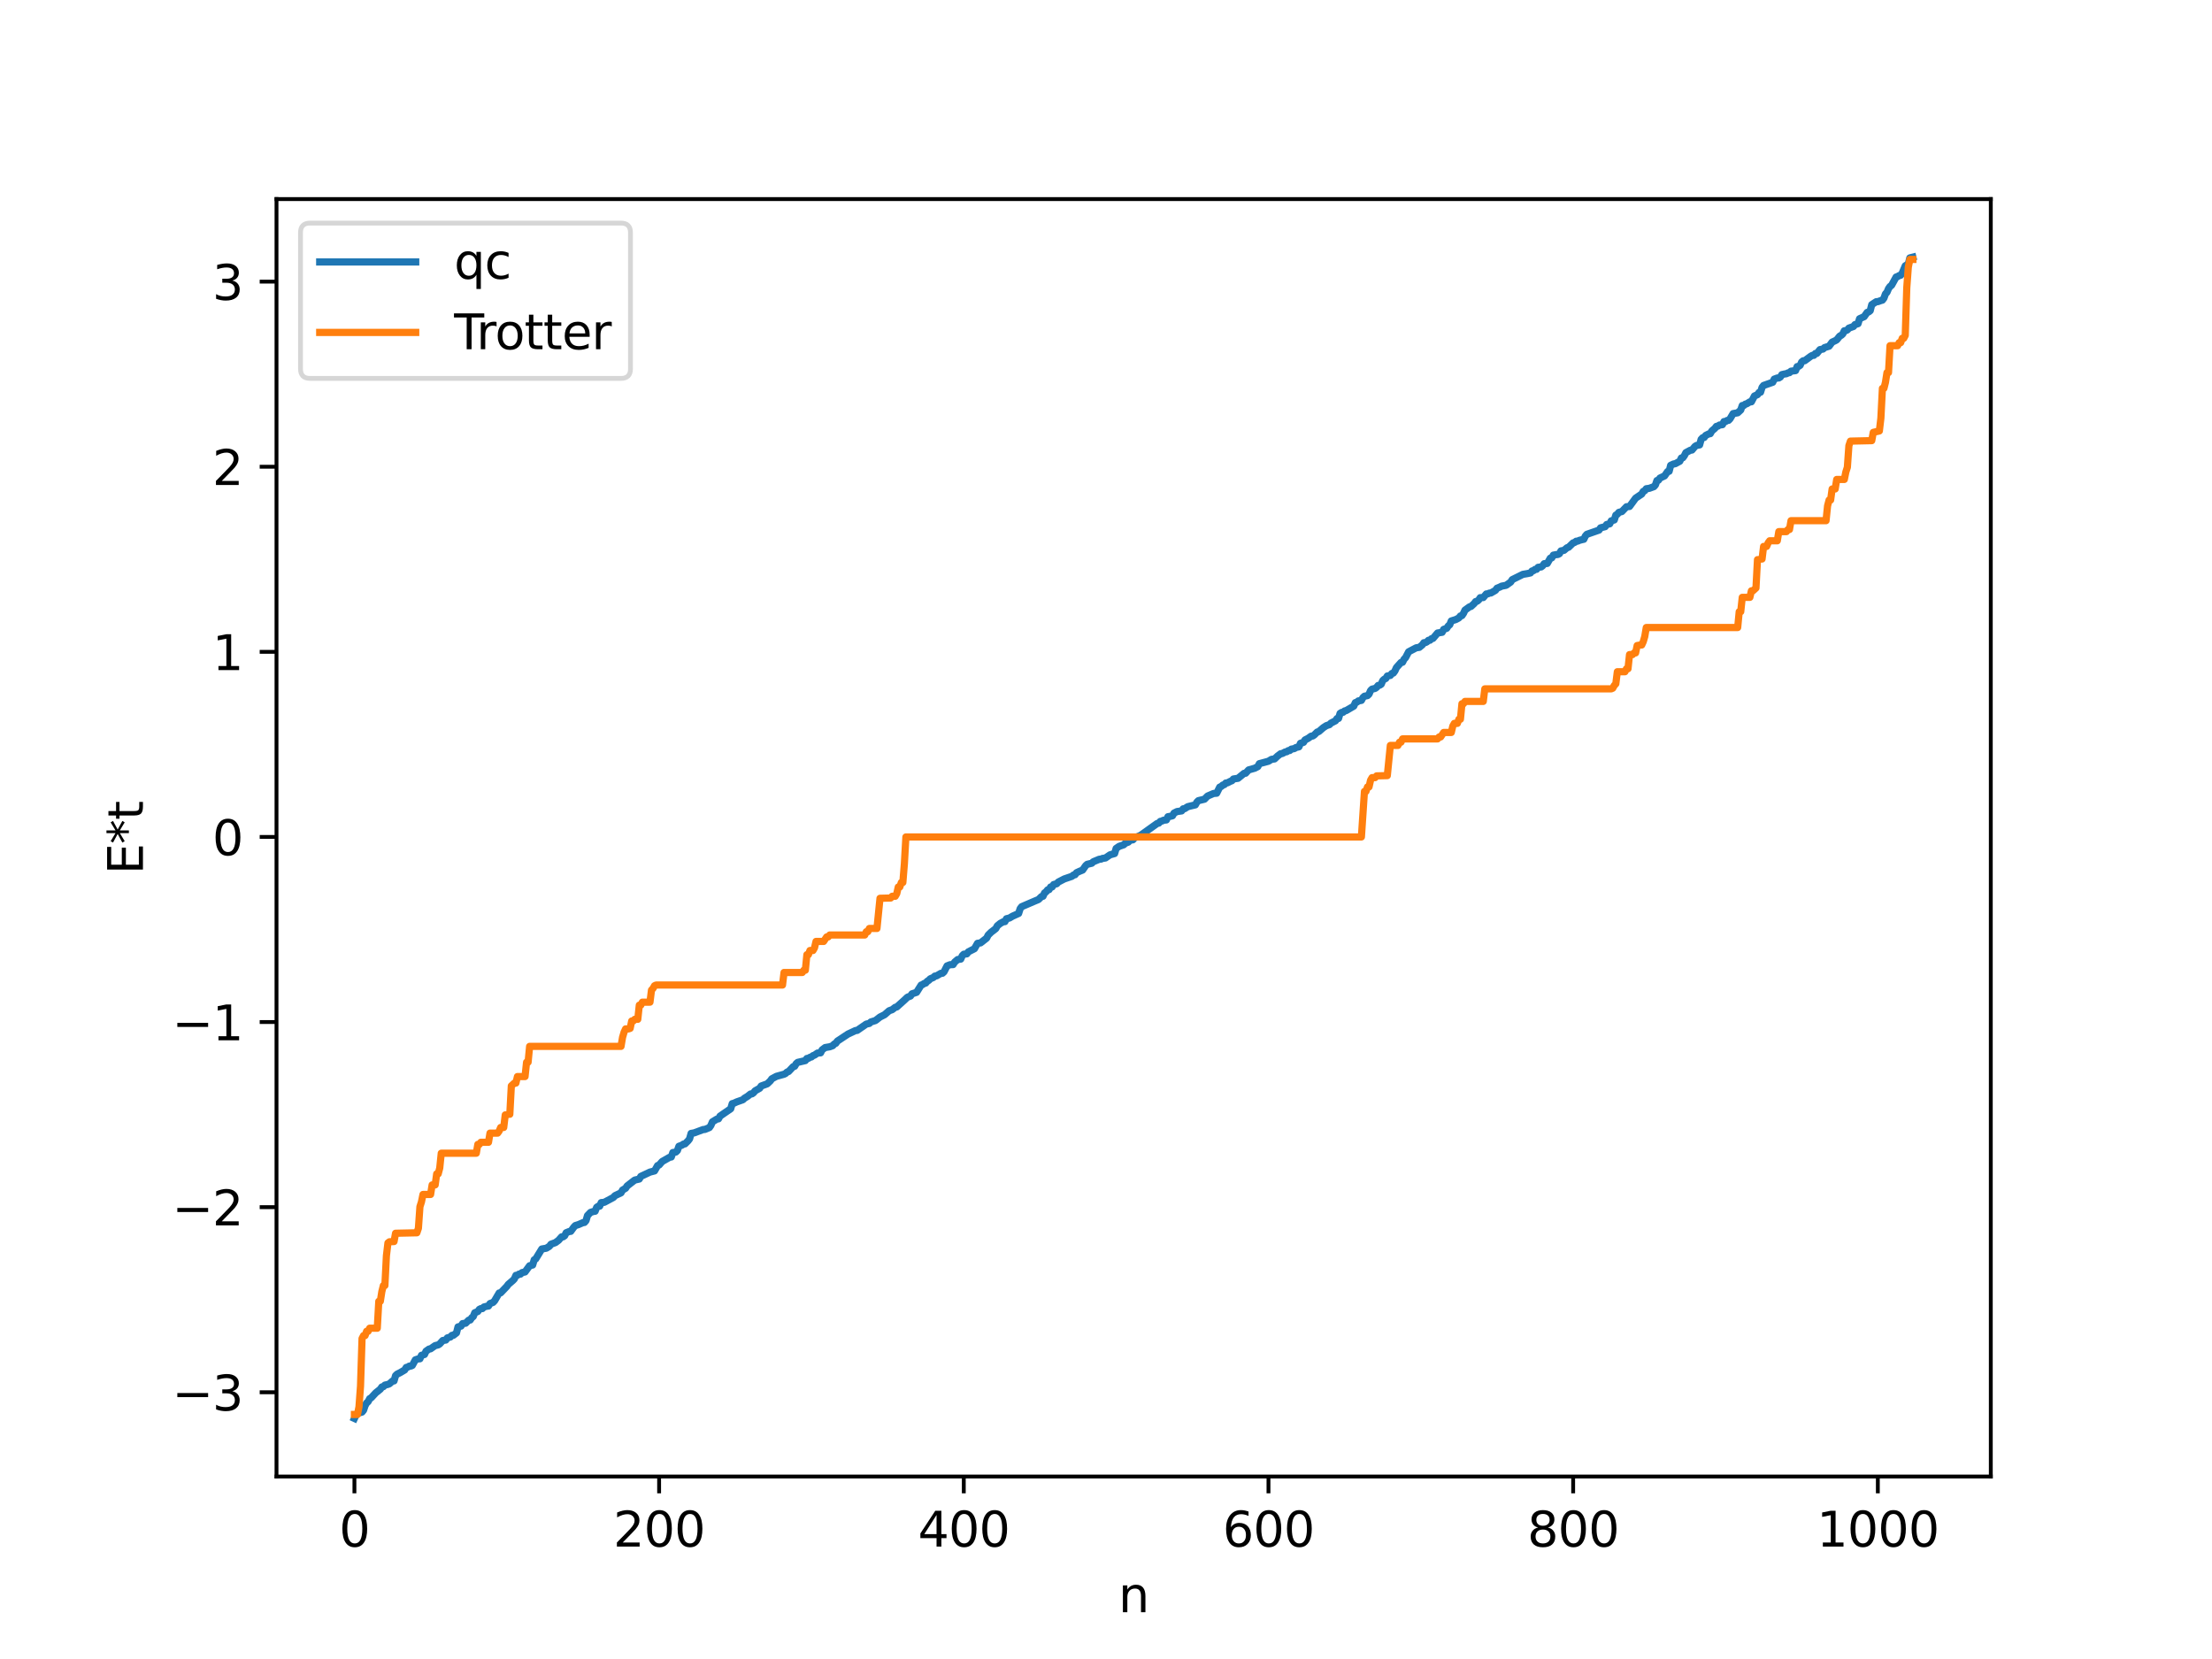 <?xml version="1.0" encoding="utf-8" standalone="no"?>
<!DOCTYPE svg PUBLIC "-//W3C//DTD SVG 1.1//EN"
  "http://www.w3.org/Graphics/SVG/1.1/DTD/svg11.dtd">
<svg xmlns:xlink="http://www.w3.org/1999/xlink" width="460.8pt" height="345.6pt" viewBox="0 0 460.8 345.6" xmlns="http://www.w3.org/2000/svg" version="1.1">
 <defs>
  <style type="text/css">*{stroke-linejoin: round; stroke-linecap: butt}</style>
 </defs>
 <g id="figure_1">
  <g id="patch_1">
   <path d="M 0 345.6 
L 460.8 345.6 
L 460.8 0 
L 0 0 
z
" style="fill: #ffffff"/>
  </g>
  <g id="axes_1">
   <g id="patch_2">
    <path d="M 57.6 307.584 
L 414.72 307.584 
L 414.72 41.472 
L 57.6 41.472 
z
" style="fill: #ffffff"/>
   </g>
   <g id="matplotlib.axis_1">
    <g id="xtick_1">
     <g id="line2d_1">
      <defs>
       <path id="m4bff111485" d="M 0 0 
L 0 3.5 
" style="stroke: #000000; stroke-width: 0.8"/>
      </defs>
      <g>
       <use xlink:href="#m4bff111485" x="73.833" y="307.584" style="stroke: #000000; stroke-width: 0.8"/>
      </g>
     </g>
     <g id="text_1">
      <!-- 0 -->
      <g transform="translate(70.651 322.182) scale(0.1 -0.1)">
       <defs>
        <path id="DejaVuSans-30" d="M 2034 4250 
Q 1547 4250 1301 3770 
Q 1056 3291 1056 2328 
Q 1056 1369 1301 889 
Q 1547 409 2034 409 
Q 2525 409 2770 889 
Q 3016 1369 3016 2328 
Q 3016 3291 2770 3770 
Q 2525 4250 2034 4250 
z
M 2034 4750 
Q 2819 4750 3233 4129 
Q 3647 3509 3647 2328 
Q 3647 1150 3233 529 
Q 2819 -91 2034 -91 
Q 1250 -91 836 529 
Q 422 1150 422 2328 
Q 422 3509 836 4129 
Q 1250 4750 2034 4750 
z
" transform="scale(0.016)"/>
       </defs>
       <use xlink:href="#DejaVuSans-30"/>
      </g>
     </g>
    </g>
    <g id="xtick_2">
     <g id="line2d_2">
      <g>
       <use xlink:href="#m4bff111485" x="137.304" y="307.584" style="stroke: #000000; stroke-width: 0.8"/>
      </g>
     </g>
     <g id="text_2">
      <!-- 200 -->
      <g transform="translate(127.76 322.182) scale(0.1 -0.1)">
       <defs>
        <path id="DejaVuSans-32" d="M 1228 531 
L 3431 531 
L 3431 0 
L 469 0 
L 469 531 
Q 828 903 1448 1529 
Q 2069 2156 2228 2338 
Q 2531 2678 2651 2914 
Q 2772 3150 2772 3378 
Q 2772 3750 2511 3984 
Q 2250 4219 1831 4219 
Q 1534 4219 1204 4116 
Q 875 4013 500 3803 
L 500 4441 
Q 881 4594 1212 4672 
Q 1544 4750 1819 4750 
Q 2544 4750 2975 4387 
Q 3406 4025 3406 3419 
Q 3406 3131 3298 2873 
Q 3191 2616 2906 2266 
Q 2828 2175 2409 1742 
Q 1991 1309 1228 531 
z
" transform="scale(0.016)"/>
       </defs>
       <use xlink:href="#DejaVuSans-32"/>
       <use xlink:href="#DejaVuSans-30" x="63.623"/>
       <use xlink:href="#DejaVuSans-30" x="127.246"/>
      </g>
     </g>
    </g>
    <g id="xtick_3">
     <g id="line2d_3">
      <g>
       <use xlink:href="#m4bff111485" x="200.775" y="307.584" style="stroke: #000000; stroke-width: 0.8"/>
      </g>
     </g>
     <g id="text_3">
      <!-- 400 -->
      <g transform="translate(191.231 322.182) scale(0.1 -0.1)">
       <defs>
        <path id="DejaVuSans-34" d="M 2419 4116 
L 825 1625 
L 2419 1625 
L 2419 4116 
z
M 2253 4666 
L 3047 4666 
L 3047 1625 
L 3713 1625 
L 3713 1100 
L 3047 1100 
L 3047 0 
L 2419 0 
L 2419 1100 
L 313 1100 
L 313 1709 
L 2253 4666 
z
" transform="scale(0.016)"/>
       </defs>
       <use xlink:href="#DejaVuSans-34"/>
       <use xlink:href="#DejaVuSans-30" x="63.623"/>
       <use xlink:href="#DejaVuSans-30" x="127.246"/>
      </g>
     </g>
    </g>
    <g id="xtick_4">
     <g id="line2d_4">
      <g>
       <use xlink:href="#m4bff111485" x="264.246" y="307.584" style="stroke: #000000; stroke-width: 0.8"/>
      </g>
     </g>
     <g id="text_4">
      <!-- 600 -->
      <g transform="translate(254.702 322.182) scale(0.1 -0.1)">
       <defs>
        <path id="DejaVuSans-36" d="M 2113 2584 
Q 1688 2584 1439 2293 
Q 1191 2003 1191 1497 
Q 1191 994 1439 701 
Q 1688 409 2113 409 
Q 2538 409 2786 701 
Q 3034 994 3034 1497 
Q 3034 2003 2786 2293 
Q 2538 2584 2113 2584 
z
M 3366 4563 
L 3366 3988 
Q 3128 4100 2886 4159 
Q 2644 4219 2406 4219 
Q 1781 4219 1451 3797 
Q 1122 3375 1075 2522 
Q 1259 2794 1537 2939 
Q 1816 3084 2150 3084 
Q 2853 3084 3261 2657 
Q 3669 2231 3669 1497 
Q 3669 778 3244 343 
Q 2819 -91 2113 -91 
Q 1303 -91 875 529 
Q 447 1150 447 2328 
Q 447 3434 972 4092 
Q 1497 4750 2381 4750 
Q 2619 4750 2861 4703 
Q 3103 4656 3366 4563 
z
" transform="scale(0.016)"/>
       </defs>
       <use xlink:href="#DejaVuSans-36"/>
       <use xlink:href="#DejaVuSans-30" x="63.623"/>
       <use xlink:href="#DejaVuSans-30" x="127.246"/>
      </g>
     </g>
    </g>
    <g id="xtick_5">
     <g id="line2d_5">
      <g>
       <use xlink:href="#m4bff111485" x="327.717" y="307.584" style="stroke: #000000; stroke-width: 0.8"/>
      </g>
     </g>
     <g id="text_5">
      <!-- 800 -->
      <g transform="translate(318.173 322.182) scale(0.1 -0.1)">
       <defs>
        <path id="DejaVuSans-38" d="M 2034 2216 
Q 1584 2216 1326 1975 
Q 1069 1734 1069 1313 
Q 1069 891 1326 650 
Q 1584 409 2034 409 
Q 2484 409 2743 651 
Q 3003 894 3003 1313 
Q 3003 1734 2745 1975 
Q 2488 2216 2034 2216 
z
M 1403 2484 
Q 997 2584 770 2862 
Q 544 3141 544 3541 
Q 544 4100 942 4425 
Q 1341 4750 2034 4750 
Q 2731 4750 3128 4425 
Q 3525 4100 3525 3541 
Q 3525 3141 3298 2862 
Q 3072 2584 2669 2484 
Q 3125 2378 3379 2068 
Q 3634 1759 3634 1313 
Q 3634 634 3220 271 
Q 2806 -91 2034 -91 
Q 1263 -91 848 271 
Q 434 634 434 1313 
Q 434 1759 690 2068 
Q 947 2378 1403 2484 
z
M 1172 3481 
Q 1172 3119 1398 2916 
Q 1625 2713 2034 2713 
Q 2441 2713 2670 2916 
Q 2900 3119 2900 3481 
Q 2900 3844 2670 4047 
Q 2441 4250 2034 4250 
Q 1625 4250 1398 4047 
Q 1172 3844 1172 3481 
z
" transform="scale(0.016)"/>
       </defs>
       <use xlink:href="#DejaVuSans-38"/>
       <use xlink:href="#DejaVuSans-30" x="63.623"/>
       <use xlink:href="#DejaVuSans-30" x="127.246"/>
      </g>
     </g>
    </g>
    <g id="xtick_6">
     <g id="line2d_6">
      <g>
       <use xlink:href="#m4bff111485" x="391.188" y="307.584" style="stroke: #000000; stroke-width: 0.8"/>
      </g>
     </g>
     <g id="text_6">
      <!-- 1000 -->
      <g transform="translate(378.463 322.182) scale(0.1 -0.1)">
       <defs>
        <path id="DejaVuSans-31" d="M 794 531 
L 1825 531 
L 1825 4091 
L 703 3866 
L 703 4441 
L 1819 4666 
L 2450 4666 
L 2450 531 
L 3481 531 
L 3481 0 
L 794 0 
L 794 531 
z
" transform="scale(0.016)"/>
       </defs>
       <use xlink:href="#DejaVuSans-31"/>
       <use xlink:href="#DejaVuSans-30" x="63.623"/>
       <use xlink:href="#DejaVuSans-30" x="127.246"/>
       <use xlink:href="#DejaVuSans-30" x="190.869"/>
      </g>
     </g>
    </g>
    <g id="text_7">
     <!-- n -->
     <g transform="translate(232.991 335.861) scale(0.1 -0.1)">
      <defs>
       <path id="DejaVuSans-6e" d="M 3513 2113 
L 3513 0 
L 2938 0 
L 2938 2094 
Q 2938 2591 2744 2837 
Q 2550 3084 2163 3084 
Q 1697 3084 1428 2787 
Q 1159 2491 1159 1978 
L 1159 0 
L 581 0 
L 581 3500 
L 1159 3500 
L 1159 2956 
Q 1366 3272 1645 3428 
Q 1925 3584 2291 3584 
Q 2894 3584 3203 3211 
Q 3513 2838 3513 2113 
z
" transform="scale(0.016)"/>
      </defs>
      <use xlink:href="#DejaVuSans-6e"/>
     </g>
    </g>
   </g>
   <g id="matplotlib.axis_2">
    <g id="ytick_1">
     <g id="line2d_7">
      <defs>
       <path id="mcf089604fc" d="M 0 0 
L -3.5 0 
" style="stroke: #000000; stroke-width: 0.8"/>
      </defs>
      <g>
       <use xlink:href="#mcf089604fc" x="57.6" y="290.033" style="stroke: #000000; stroke-width: 0.8"/>
      </g>
     </g>
     <g id="text_8">
      <!-- −3 -->
      <g transform="translate(35.858 293.832) scale(0.1 -0.1)">
       <defs>
        <path id="DejaVuSans-2212" d="M 678 2272 
L 4684 2272 
L 4684 1741 
L 678 1741 
L 678 2272 
z
" transform="scale(0.016)"/>
        <path id="DejaVuSans-33" d="M 2597 2516 
Q 3050 2419 3304 2112 
Q 3559 1806 3559 1356 
Q 3559 666 3084 287 
Q 2609 -91 1734 -91 
Q 1441 -91 1130 -33 
Q 819 25 488 141 
L 488 750 
Q 750 597 1062 519 
Q 1375 441 1716 441 
Q 2309 441 2620 675 
Q 2931 909 2931 1356 
Q 2931 1769 2642 2001 
Q 2353 2234 1838 2234 
L 1294 2234 
L 1294 2753 
L 1863 2753 
Q 2328 2753 2575 2939 
Q 2822 3125 2822 3475 
Q 2822 3834 2567 4026 
Q 2313 4219 1838 4219 
Q 1578 4219 1281 4162 
Q 984 4106 628 3988 
L 628 4550 
Q 988 4650 1302 4700 
Q 1616 4750 1894 4750 
Q 2613 4750 3031 4423 
Q 3450 4097 3450 3541 
Q 3450 3153 3228 2886 
Q 3006 2619 2597 2516 
z
" transform="scale(0.016)"/>
       </defs>
       <use xlink:href="#DejaVuSans-2212"/>
       <use xlink:href="#DejaVuSans-33" x="83.789"/>
      </g>
     </g>
    </g>
    <g id="ytick_2">
     <g id="line2d_8">
      <g>
       <use xlink:href="#mcf089604fc" x="57.6" y="251.473" style="stroke: #000000; stroke-width: 0.8"/>
      </g>
     </g>
     <g id="text_9">
      <!-- −2 -->
      <g transform="translate(35.858 255.272) scale(0.1 -0.1)">
       <use xlink:href="#DejaVuSans-2212"/>
       <use xlink:href="#DejaVuSans-32" x="83.789"/>
      </g>
     </g>
    </g>
    <g id="ytick_3">
     <g id="line2d_9">
      <g>
       <use xlink:href="#mcf089604fc" x="57.6" y="212.912" style="stroke: #000000; stroke-width: 0.8"/>
      </g>
     </g>
     <g id="text_10">
      <!-- −1 -->
      <g transform="translate(35.858 216.712) scale(0.1 -0.1)">
       <use xlink:href="#DejaVuSans-2212"/>
       <use xlink:href="#DejaVuSans-31" x="83.789"/>
      </g>
     </g>
    </g>
    <g id="ytick_4">
     <g id="line2d_10">
      <g>
       <use xlink:href="#mcf089604fc" x="57.6" y="174.352" style="stroke: #000000; stroke-width: 0.8"/>
      </g>
     </g>
     <g id="text_11">
      <!-- 0 -->
      <g transform="translate(44.237 178.151) scale(0.1 -0.1)">
       <use xlink:href="#DejaVuSans-30"/>
      </g>
     </g>
    </g>
    <g id="ytick_5">
     <g id="line2d_11">
      <g>
       <use xlink:href="#mcf089604fc" x="57.6" y="135.792" style="stroke: #000000; stroke-width: 0.8"/>
      </g>
     </g>
     <g id="text_12">
      <!-- 1 -->
      <g transform="translate(44.237 139.591) scale(0.1 -0.1)">
       <use xlink:href="#DejaVuSans-31"/>
      </g>
     </g>
    </g>
    <g id="ytick_6">
     <g id="line2d_12">
      <g>
       <use xlink:href="#mcf089604fc" x="57.6" y="97.232" style="stroke: #000000; stroke-width: 0.8"/>
      </g>
     </g>
     <g id="text_13">
      <!-- 2 -->
      <g transform="translate(44.237 101.031) scale(0.1 -0.1)">
       <use xlink:href="#DejaVuSans-32"/>
      </g>
     </g>
    </g>
    <g id="ytick_7">
     <g id="line2d_13">
      <g>
       <use xlink:href="#mcf089604fc" x="57.6" y="58.671" style="stroke: #000000; stroke-width: 0.8"/>
      </g>
     </g>
     <g id="text_14">
      <!-- 3 -->
      <g transform="translate(44.237 62.471) scale(0.1 -0.1)">
       <use xlink:href="#DejaVuSans-33"/>
      </g>
     </g>
    </g>
    <g id="text_15">
     <!-- E*t -->
     <g transform="translate(29.778 182.148) rotate(-90) scale(0.1 -0.1)">
      <defs>
       <path id="DejaVuSans-45" d="M 628 4666 
L 3578 4666 
L 3578 4134 
L 1259 4134 
L 1259 2753 
L 3481 2753 
L 3481 2222 
L 1259 2222 
L 1259 531 
L 3634 531 
L 3634 0 
L 628 0 
L 628 4666 
z
" transform="scale(0.016)"/>
       <path id="DejaVuSans-2a" d="M 3009 3897 
L 1888 3291 
L 3009 2681 
L 2828 2375 
L 1778 3009 
L 1778 1831 
L 1422 1831 
L 1422 3009 
L 372 2375 
L 191 2681 
L 1313 3291 
L 191 3897 
L 372 4206 
L 1422 3572 
L 1422 4750 
L 1778 4750 
L 1778 3572 
L 2828 4206 
L 3009 3897 
z
" transform="scale(0.016)"/>
       <path id="DejaVuSans-74" d="M 1172 4494 
L 1172 3500 
L 2356 3500 
L 2356 3053 
L 1172 3053 
L 1172 1153 
Q 1172 725 1289 603 
Q 1406 481 1766 481 
L 2356 481 
L 2356 0 
L 1766 0 
Q 1100 0 847 248 
Q 594 497 594 1153 
L 594 3053 
L 172 3053 
L 172 3500 
L 594 3500 
L 594 4494 
L 1172 4494 
z
" transform="scale(0.016)"/>
      </defs>
      <use xlink:href="#DejaVuSans-45"/>
      <use xlink:href="#DejaVuSans-2a" x="63.184"/>
      <use xlink:href="#DejaVuSans-74" x="113.184"/>
     </g>
    </g>
   </g>
   <g id="line2d_14">
    <path d="M 73.833 295.488 
L 74.15 294.806 
L 74.467 294.427 
L 75.42 294.16 
L 75.737 293.775 
L 76.054 292.812 
L 76.372 292.256 
L 76.689 291.988 
L 77.006 291.366 
L 77.324 291.187 
L 78.276 290.155 
L 79.228 289.393 
L 79.545 288.932 
L 79.862 288.866 
L 80.18 288.543 
L 80.815 288.394 
L 81.132 288.264 
L 81.767 287.695 
L 82.084 287.671 
L 82.401 286.574 
L 82.719 286.263 
L 83.353 285.951 
L 84.305 285.388 
L 84.623 284.864 
L 84.94 284.801 
L 85.258 284.588 
L 85.575 284.585 
L 85.892 284.442 
L 86.527 283.278 
L 87.162 283.068 
L 87.479 283.06 
L 87.796 282.336 
L 88.431 282.164 
L 88.748 281.48 
L 89.383 281.033 
L 89.7 280.982 
L 90.653 280.313 
L 91.287 280.165 
L 91.605 279.953 
L 92.239 279.252 
L 92.874 279.156 
L 93.191 278.706 
L 93.826 278.523 
L 94.143 278.176 
L 94.461 278.155 
L 95.096 277.661 
L 95.413 276.416 
L 96.048 276.25 
L 96.365 275.729 
L 97 275.651 
L 97.634 275.019 
L 97.952 274.984 
L 98.269 274.514 
L 98.586 274.255 
L 98.904 273.469 
L 99.539 273.21 
L 99.856 272.76 
L 100.173 272.604 
L 100.491 272.603 
L 100.808 272.27 
L 101.443 272.108 
L 101.76 272.069 
L 102.077 271.556 
L 102.712 271.314 
L 103.029 270.982 
L 103.981 269.355 
L 104.299 269.318 
L 105.568 267.995 
L 105.886 267.562 
L 106.838 266.746 
L 107.155 266.412 
L 107.472 265.679 
L 107.79 265.664 
L 108.107 265.424 
L 108.424 265.424 
L 108.742 265.108 
L 109.377 264.971 
L 110.329 263.675 
L 110.963 263.526 
L 111.281 262.442 
L 111.598 262.256 
L 112.867 260.188 
L 113.82 260.02 
L 114.454 259.622 
L 114.772 259.2 
L 115.724 258.848 
L 116.358 258.374 
L 116.993 257.661 
L 117.31 257.652 
L 117.628 257.432 
L 117.945 256.801 
L 118.58 256.545 
L 118.897 256.51 
L 119.532 255.644 
L 119.849 255.31 
L 120.484 255.113 
L 121.436 254.701 
L 121.753 254.658 
L 122.071 254.298 
L 122.388 253.218 
L 123.023 252.562 
L 123.658 252.363 
L 123.975 252.324 
L 124.292 251.513 
L 124.61 251.289 
L 124.927 251.265 
L 125.244 250.525 
L 125.879 250.467 
L 127.783 249.446 
L 128.1 249.085 
L 129.37 248.482 
L 129.687 247.913 
L 130.322 247.539 
L 130.639 247.06 
L 132.226 245.832 
L 133.178 245.613 
L 133.496 245.059 
L 134.13 244.768 
L 135.4 244.169 
L 136.352 243.924 
L 136.986 242.814 
L 137.304 242.693 
L 137.939 241.969 
L 139.525 241.064 
L 139.843 241.026 
L 140.16 240.096 
L 140.795 239.992 
L 141.112 239.681 
L 141.429 238.79 
L 142.064 238.561 
L 142.381 238.333 
L 142.699 238.29 
L 143.334 237.66 
L 143.651 237.246 
L 143.968 236.111 
L 144.603 236 
L 146.507 235.295 
L 146.824 235.289 
L 147.777 234.896 
L 148.094 234.441 
L 148.411 233.696 
L 149.363 233.116 
L 149.681 233.072 
L 149.998 232.507 
L 152.22 230.975 
L 152.537 229.906 
L 152.854 229.832 
L 153.489 229.541 
L 154.758 229.096 
L 155.076 228.786 
L 155.71 228.403 
L 156.345 227.901 
L 156.662 227.866 
L 156.98 227.641 
L 157.297 227.242 
L 158.249 226.707 
L 158.567 226.24 
L 159.836 225.779 
L 160.471 225.173 
L 160.788 224.733 
L 161.74 224.221 
L 163.327 223.783 
L 163.644 223.627 
L 163.962 223.331 
L 164.279 223.216 
L 165.231 222.209 
L 165.548 222.12 
L 165.866 221.568 
L 166.183 221.31 
L 167.77 220.942 
L 168.087 220.5 
L 168.405 220.47 
L 168.722 220.258 
L 169.039 220.183 
L 169.357 219.908 
L 169.674 219.806 
L 170.309 219.366 
L 170.943 219.327 
L 171.261 218.701 
L 171.896 218.226 
L 172.848 218.063 
L 173.482 217.833 
L 173.8 217.475 
L 174.117 217.341 
L 174.434 216.884 
L 176.656 215.413 
L 178.243 214.67 
L 178.56 214.654 
L 180.464 213.335 
L 181.099 213.2 
L 181.416 212.893 
L 182.368 212.601 
L 183.32 211.866 
L 184.272 211.386 
L 185.224 210.557 
L 185.859 210.332 
L 186.494 209.839 
L 186.811 209.769 
L 188.398 208.341 
L 189.033 207.739 
L 189.667 207.496 
L 189.985 207.03 
L 190.937 206.724 
L 191.889 205.211 
L 192.206 205.103 
L 192.524 204.868 
L 192.841 204.796 
L 193.158 204.421 
L 193.476 204.23 
L 193.793 203.896 
L 194.428 203.636 
L 194.745 203.335 
L 195.062 203.31 
L 196.015 202.762 
L 196.332 202.744 
L 196.649 202.46 
L 197.284 201.217 
L 197.919 200.963 
L 198.553 200.938 
L 198.871 200.426 
L 199.505 199.888 
L 200.14 199.799 
L 200.458 199.088 
L 200.775 198.782 
L 201.41 198.705 
L 201.727 198.284 
L 202.996 197.633 
L 203.631 196.514 
L 204.266 196.421 
L 205.535 195.428 
L 205.853 194.796 
L 206.487 194.179 
L 207.439 193.448 
L 207.757 192.866 
L 208.391 192.353 
L 209.026 192.011 
L 209.343 191.993 
L 209.661 191.389 
L 210.296 191.238 
L 210.93 190.86 
L 212.2 190.287 
L 212.517 189.288 
L 212.834 188.88 
L 215.691 187.652 
L 216.325 187.394 
L 216.96 186.775 
L 217.277 186.71 
L 217.595 186.014 
L 217.912 185.788 
L 218.229 185.383 
L 218.547 185.327 
L 218.864 184.768 
L 219.181 184.764 
L 219.499 184.263 
L 220.134 184.098 
L 220.451 183.751 
L 221.72 183.096 
L 223.307 182.552 
L 223.624 182.285 
L 223.942 182.227 
L 224.259 181.801 
L 224.894 181.505 
L 225.529 181.246 
L 226.163 180.336 
L 226.481 180.054 
L 227.433 179.828 
L 227.75 179.518 
L 229.02 178.989 
L 229.337 178.984 
L 229.654 178.83 
L 230.289 178.732 
L 231.241 178.074 
L 232.193 177.81 
L 232.51 176.742 
L 233.145 176.308 
L 234.097 175.982 
L 234.415 175.663 
L 235.049 175.429 
L 235.367 175.057 
L 236.001 174.95 
L 236.319 174.564 
L 237.588 174.021 
L 241.079 171.531 
L 241.396 171.472 
L 241.714 171.107 
L 242.031 171.057 
L 242.348 170.875 
L 242.983 170.807 
L 243.3 170.137 
L 243.935 170.026 
L 244.253 169.941 
L 244.57 169.379 
L 245.205 169.062 
L 246.157 168.927 
L 246.474 168.493 
L 246.791 168.459 
L 247.426 168.05 
L 248.061 167.892 
L 249.013 167.669 
L 249.33 167.106 
L 249.648 166.792 
L 250.917 166.486 
L 251.552 165.834 
L 252.821 165.292 
L 253.456 165.241 
L 254.091 163.97 
L 254.408 163.841 
L 254.725 163.544 
L 255.043 163.454 
L 255.36 163.114 
L 255.677 163.093 
L 256.312 162.761 
L 256.629 162.64 
L 256.947 162.278 
L 257.581 162.179 
L 257.899 162.135 
L 259.168 161.099 
L 259.486 161.078 
L 260.12 160.386 
L 261.39 160.028 
L 262.024 159.701 
L 262.342 159.088 
L 264.246 158.577 
L 264.881 158.185 
L 265.515 158.098 
L 266.15 157.495 
L 266.785 157.015 
L 267.102 156.981 
L 267.737 156.643 
L 268.054 156.599 
L 268.372 156.369 
L 268.689 156.339 
L 269.006 156.061 
L 269.641 155.941 
L 269.958 155.725 
L 270.593 155.576 
L 270.91 154.841 
L 271.545 154.644 
L 271.862 154.135 
L 272.497 153.814 
L 273.132 153.359 
L 273.449 153.324 
L 273.767 153.12 
L 274.401 152.495 
L 274.719 152.405 
L 275.671 151.582 
L 276.305 151.168 
L 276.94 150.96 
L 277.258 150.638 
L 278.21 150.152 
L 278.527 149.683 
L 278.844 149.663 
L 279.162 148.614 
L 279.479 148.412 
L 279.796 148.38 
L 280.114 148.101 
L 280.431 148.029 
L 282.018 147.1 
L 282.335 146.372 
L 282.653 146.286 
L 282.97 146.015 
L 283.605 145.905 
L 283.922 145.32 
L 284.239 145.037 
L 284.874 144.907 
L 285.191 144.605 
L 285.509 143.869 
L 285.826 143.557 
L 286.461 143.412 
L 286.778 143.178 
L 287.096 142.79 
L 287.413 142.743 
L 287.73 142.533 
L 288.048 141.78 
L 288.365 141.489 
L 288.682 141.349 
L 289 140.822 
L 289.634 140.706 
L 289.952 140.301 
L 290.269 140.207 
L 290.586 139.769 
L 290.904 139.068 
L 291.856 138.004 
L 292.173 137.96 
L 292.491 137.33 
L 292.808 136.997 
L 293.443 135.781 
L 295.029 134.945 
L 295.664 134.858 
L 296.299 134.333 
L 296.616 133.887 
L 296.934 133.87 
L 297.251 133.708 
L 297.568 133.389 
L 297.886 133.373 
L 298.203 133.052 
L 298.52 132.994 
L 299.472 131.867 
L 300.107 131.766 
L 300.424 131.72 
L 300.742 131.109 
L 301.377 130.886 
L 301.694 130.405 
L 302.011 130.139 
L 302.329 129.357 
L 303.281 129.06 
L 303.915 128.721 
L 304.233 128.314 
L 304.55 128.246 
L 304.867 127.78 
L 305.185 127.099 
L 306.137 126.412 
L 306.454 126.324 
L 307.089 125.736 
L 307.406 125.314 
L 307.724 125.242 
L 308.041 124.98 
L 308.358 124.505 
L 308.993 124.479 
L 309.628 123.729 
L 309.945 123.715 
L 310.262 123.55 
L 310.58 123.529 
L 311.532 122.983 
L 311.849 122.536 
L 312.484 122.278 
L 312.801 122.11 
L 313.753 121.928 
L 314.705 121.251 
L 315.023 120.75 
L 317.244 119.648 
L 318.196 119.487 
L 318.831 119.347 
L 319.148 118.941 
L 319.466 118.871 
L 319.783 118.613 
L 320.1 118.597 
L 320.418 118.184 
L 321.053 118.103 
L 321.37 117.861 
L 321.687 117.427 
L 322.322 117.375 
L 322.957 116.276 
L 323.274 116.204 
L 323.591 115.648 
L 324.226 115.531 
L 324.543 115.51 
L 324.861 115.338 
L 325.178 114.763 
L 325.813 114.641 
L 326.448 114.094 
L 326.765 114.004 
L 327.717 113.086 
L 328.034 113.005 
L 328.352 112.743 
L 328.669 112.73 
L 328.986 112.573 
L 329.621 112.406 
L 329.939 112.339 
L 330.256 111.666 
L 330.573 111.309 
L 333.112 110.426 
L 333.429 109.954 
L 334.381 109.716 
L 334.699 109.263 
L 335.334 109.125 
L 335.651 108.497 
L 336.286 108.315 
L 336.603 107.313 
L 336.92 107.126 
L 337.238 106.736 
L 337.872 106.561 
L 338.824 105.567 
L 339.459 105.508 
L 340.729 103.776 
L 341.998 102.919 
L 342.315 102.368 
L 342.633 102.224 
L 342.95 101.812 
L 343.585 101.724 
L 344.537 101.378 
L 344.854 101.022 
L 345.172 100.101 
L 345.489 100.034 
L 345.806 99.583 
L 346.758 99.144 
L 347.393 98.232 
L 347.71 98.182 
L 348.028 96.937 
L 348.662 96.642 
L 348.98 96.604 
L 349.932 96.086 
L 350.249 95.414 
L 350.567 95.354 
L 350.884 94.919 
L 351.201 94.29 
L 352.153 93.78 
L 352.471 93.748 
L 353.105 92.992 
L 353.423 92.795 
L 354.058 92.681 
L 354.375 91.53 
L 354.692 91.189 
L 355.01 91.138 
L 355.327 90.704 
L 355.962 90.389 
L 356.279 90.341 
L 356.596 89.778 
L 357.231 89.242 
L 357.548 88.827 
L 357.866 88.774 
L 358.183 88.547 
L 358.818 88.466 
L 359.135 87.818 
L 359.453 87.818 
L 359.77 87.598 
L 360.087 87.566 
L 360.405 87.235 
L 361.039 86.161 
L 361.991 85.993 
L 362.626 85.409 
L 362.943 84.48 
L 363.261 84.475 
L 363.578 84.193 
L 363.896 84.107 
L 364.53 83.708 
L 364.848 83.701 
L 365.482 82.492 
L 366.117 82.21 
L 366.434 81.763 
L 366.752 81.706 
L 367.069 80.693 
L 367.386 80.301 
L 369.291 79.631 
L 369.608 78.977 
L 370.243 78.743 
L 370.56 78.737 
L 370.877 78.543 
L 371.195 78.039 
L 371.829 77.893 
L 372.147 77.858 
L 372.464 77.681 
L 372.781 77.631 
L 373.099 77.326 
L 374.051 77.204 
L 374.368 76.373 
L 374.686 76.32 
L 375.003 76.096 
L 375.32 75.416 
L 375.638 75.159 
L 375.955 75.145 
L 377.224 74.211 
L 377.542 74.033 
L 377.859 74.02 
L 378.177 73.645 
L 378.494 73.616 
L 379.129 72.831 
L 379.763 72.716 
L 380.081 72.414 
L 381.033 72.118 
L 381.667 71.27 
L 382.302 70.976 
L 382.62 70.8 
L 383.254 70.009 
L 383.572 69.851 
L 383.889 69.558 
L 384.206 68.905 
L 384.524 68.88 
L 384.841 68.727 
L 385.158 68.354 
L 386.11 68.013 
L 386.428 67.615 
L 387.062 67.431 
L 387.38 66.395 
L 388.332 65.967 
L 388.967 65.077 
L 389.284 64.979 
L 389.601 64.715 
L 389.919 63.469 
L 390.553 63.046 
L 390.871 62.846 
L 391.188 62.843 
L 391.823 62.609 
L 392.14 62.524 
L 392.458 62.105 
L 392.775 61.22 
L 393.092 60.889 
L 393.41 60.13 
L 393.727 59.676 
L 394.044 59.443 
L 394.996 57.708 
L 395.314 57.617 
L 395.631 57.403 
L 395.948 57.341 
L 396.266 56.891 
L 396.9 55.375 
L 397.535 54.995 
L 397.853 53.728 
L 398.487 53.568 
L 398.487 53.568 
" clip-path="url(#p95ec22bb12)" style="fill: none; stroke: #1f77b4; stroke-width: 1.5; stroke-linecap: square"/>
   </g>
   <g id="line2d_15">
    <path d="M 73.833 294.66 
L 74.467 294.66 
L 74.785 293.058 
L 75.102 288.774 
L 75.42 278.838 
L 75.737 278.228 
L 76.054 278.228 
L 76.372 277.328 
L 76.689 277.328 
L 77.006 276.691 
L 78.593 276.691 
L 78.91 271.085 
L 79.228 271.085 
L 79.545 269.056 
L 79.862 267.802 
L 80.18 267.802 
L 80.497 261.604 
L 80.815 258.925 
L 81.132 258.686 
L 82.084 258.636 
L 82.401 256.909 
L 86.844 256.811 
L 87.162 255.866 
L 87.479 251.374 
L 87.796 250.381 
L 88.114 248.826 
L 89.7 248.826 
L 90.018 246.839 
L 90.653 246.839 
L 90.97 244.532 
L 91.287 244.532 
L 91.605 243.329 
L 91.922 240.237 
L 99.221 240.237 
L 99.539 238.394 
L 99.856 238.394 
L 100.173 237.959 
L 101.76 237.959 
L 102.077 236.049 
L 103.664 236.049 
L 103.981 235.618 
L 104.299 234.873 
L 104.934 234.873 
L 105.251 232.254 
L 105.568 232.254 
L 105.886 232.122 
L 106.203 232.122 
L 106.52 226.211 
L 107.155 225.627 
L 107.472 225.627 
L 107.79 224.266 
L 109.377 224.266 
L 109.694 221.278 
L 110.011 221.278 
L 110.329 217.978 
L 129.37 217.978 
L 129.687 216.103 
L 130.005 215.022 
L 130.322 214.339 
L 130.957 214.339 
L 131.274 214.227 
L 131.591 212.692 
L 131.909 212.692 
L 132.226 212.342 
L 132.861 212.342 
L 133.178 209.389 
L 133.496 209.389 
L 133.813 208.77 
L 135.4 208.77 
L 135.717 206.252 
L 136.034 205.912 
L 136.352 205.344 
L 136.669 205.2 
L 163.01 205.2 
L 163.327 202.587 
L 167.135 202.587 
L 167.453 202.109 
L 167.77 202.109 
L 168.087 198.874 
L 168.405 198.874 
L 168.722 198.011 
L 169.357 198.011 
L 169.674 197.453 
L 169.991 196.119 
L 171.578 196.119 
L 172.213 195.178 
L 172.53 195.178 
L 172.848 194.778 
L 180.147 194.778 
L 180.464 194.091 
L 180.781 194.091 
L 181.099 193.417 
L 182.686 193.417 
L 183.32 187.13 
L 185.542 187.074 
L 185.859 186.709 
L 186.494 186.709 
L 186.811 186.157 
L 187.129 184.774 
L 187.446 184.774 
L 187.763 183.838 
L 188.081 183.838 
L 188.398 179.928 
L 188.715 174.352 
L 283.605 174.352 
L 284.239 164.867 
L 284.557 164.867 
L 284.874 163.93 
L 285.191 163.93 
L 285.509 162.548 
L 285.826 161.996 
L 286.461 161.996 
L 286.778 161.63 
L 289 161.575 
L 289.634 155.287 
L 291.221 155.287 
L 291.539 154.613 
L 291.856 154.613 
L 292.173 153.926 
L 299.472 153.926 
L 299.79 153.527 
L 300.107 153.527 
L 300.742 152.586 
L 302.329 152.586 
L 302.646 151.251 
L 302.963 150.694 
L 303.598 150.694 
L 303.915 149.83 
L 304.233 149.83 
L 304.55 146.596 
L 304.867 146.596 
L 305.185 146.118 
L 308.993 146.118 
L 309.31 143.504 
L 335.651 143.504 
L 335.968 143.361 
L 336.286 142.792 
L 336.603 142.452 
L 336.92 139.934 
L 338.507 139.934 
L 338.824 139.316 
L 339.142 139.316 
L 339.459 136.362 
L 340.094 136.362 
L 340.411 136.012 
L 340.729 136.012 
L 341.046 134.478 
L 341.681 134.365 
L 341.998 134.365 
L 342.315 133.683 
L 342.633 132.602 
L 342.95 130.726 
L 361.991 130.726 
L 362.309 127.426 
L 362.626 127.426 
L 362.943 124.439 
L 364.53 124.439 
L 364.848 123.078 
L 365.165 123.078 
L 365.8 122.494 
L 366.117 116.583 
L 366.434 116.583 
L 366.752 116.451 
L 367.069 116.451 
L 367.386 113.831 
L 368.021 113.831 
L 368.339 113.087 
L 368.656 112.656 
L 370.243 112.656 
L 370.56 110.746 
L 372.147 110.746 
L 372.464 110.31 
L 372.781 110.31 
L 373.099 108.467 
L 380.398 108.467 
L 380.715 105.375 
L 381.033 104.173 
L 381.35 104.173 
L 381.667 101.865 
L 382.302 101.865 
L 382.62 99.878 
L 384.206 99.878 
L 384.524 98.323 
L 384.841 97.33 
L 385.158 92.839 
L 385.476 91.893 
L 389.919 91.795 
L 390.236 90.068 
L 391.505 89.78 
L 391.823 87.101 
L 392.14 80.902 
L 392.458 80.902 
L 392.775 79.648 
L 393.092 77.619 
L 393.41 77.619 
L 393.727 72.014 
L 395.314 72.014 
L 395.631 71.377 
L 395.948 71.377 
L 396.266 70.476 
L 396.583 70.476 
L 396.9 69.867 
L 397.218 59.931 
L 397.535 55.646 
L 397.853 54.045 
L 398.487 54.045 
L 398.487 54.045 
" clip-path="url(#p95ec22bb12)" style="fill: none; stroke: #ff7f0e; stroke-width: 1.5; stroke-linecap: square"/>
   </g>
   <g id="patch_3">
    <path d="M 57.6 307.584 
L 57.6 41.472 
" style="fill: none; stroke: #000000; stroke-width: 0.8; stroke-linejoin: miter; stroke-linecap: square"/>
   </g>
   <g id="patch_4">
    <path d="M 414.72 307.584 
L 414.72 41.472 
" style="fill: none; stroke: #000000; stroke-width: 0.8; stroke-linejoin: miter; stroke-linecap: square"/>
   </g>
   <g id="patch_5">
    <path d="M 57.6 307.584 
L 414.72 307.584 
" style="fill: none; stroke: #000000; stroke-width: 0.8; stroke-linejoin: miter; stroke-linecap: square"/>
   </g>
   <g id="patch_6">
    <path d="M 57.6 41.472 
L 414.72 41.472 
" style="fill: none; stroke: #000000; stroke-width: 0.8; stroke-linejoin: miter; stroke-linecap: square"/>
   </g>
   <g id="legend_1">
    <g id="patch_7">
     <path d="M 64.6 78.828 
L 129.342 78.828 
Q 131.342 78.828 131.342 76.828 
L 131.342 48.472 
Q 131.342 46.472 129.342 46.472 
L 64.6 46.472 
Q 62.6 46.472 62.6 48.472 
L 62.6 76.828 
Q 62.6 78.828 64.6 78.828 
z
" style="fill: #ffffff; opacity: 0.8; stroke: #cccccc; stroke-linejoin: miter"/>
    </g>
    <g id="line2d_16">
     <path d="M 66.6 54.57 
L 76.6 54.57 
L 86.6 54.57 
" style="fill: none; stroke: #1f77b4; stroke-width: 1.5; stroke-linecap: square"/>
    </g>
    <g id="text_16">
     <!-- qc -->
     <g transform="translate(94.6 58.07) scale(0.1 -0.1)">
      <defs>
       <path id="DejaVuSans-71" d="M 947 1747 
Q 947 1113 1208 752 
Q 1469 391 1925 391 
Q 2381 391 2643 752 
Q 2906 1113 2906 1747 
Q 2906 2381 2643 2742 
Q 2381 3103 1925 3103 
Q 1469 3103 1208 2742 
Q 947 2381 947 1747 
z
M 2906 525 
Q 2725 213 2448 61 
Q 2172 -91 1784 -91 
Q 1150 -91 751 415 
Q 353 922 353 1747 
Q 353 2572 751 3078 
Q 1150 3584 1784 3584 
Q 2172 3584 2448 3432 
Q 2725 3281 2906 2969 
L 2906 3500 
L 3481 3500 
L 3481 -1331 
L 2906 -1331 
L 2906 525 
z
" transform="scale(0.016)"/>
       <path id="DejaVuSans-63" d="M 3122 3366 
L 3122 2828 
Q 2878 2963 2633 3030 
Q 2388 3097 2138 3097 
Q 1578 3097 1268 2742 
Q 959 2388 959 1747 
Q 959 1106 1268 751 
Q 1578 397 2138 397 
Q 2388 397 2633 464 
Q 2878 531 3122 666 
L 3122 134 
Q 2881 22 2623 -34 
Q 2366 -91 2075 -91 
Q 1284 -91 818 406 
Q 353 903 353 1747 
Q 353 2603 823 3093 
Q 1294 3584 2113 3584 
Q 2378 3584 2631 3529 
Q 2884 3475 3122 3366 
z
" transform="scale(0.016)"/>
      </defs>
      <use xlink:href="#DejaVuSans-71"/>
      <use xlink:href="#DejaVuSans-63" x="63.477"/>
     </g>
    </g>
    <g id="line2d_17">
     <path d="M 66.6 69.249 
L 76.6 69.249 
L 86.6 69.249 
" style="fill: none; stroke: #ff7f0e; stroke-width: 1.5; stroke-linecap: square"/>
    </g>
    <g id="text_17">
     <!-- Trotter -->
     <g transform="translate(94.6 72.749) scale(0.1 -0.1)">
      <defs>
       <path id="DejaVuSans-54" d="M -19 4666 
L 3928 4666 
L 3928 4134 
L 2272 4134 
L 2272 0 
L 1638 0 
L 1638 4134 
L -19 4134 
L -19 4666 
z
" transform="scale(0.016)"/>
       <path id="DejaVuSans-72" d="M 2631 2963 
Q 2534 3019 2420 3045 
Q 2306 3072 2169 3072 
Q 1681 3072 1420 2755 
Q 1159 2438 1159 1844 
L 1159 0 
L 581 0 
L 581 3500 
L 1159 3500 
L 1159 2956 
Q 1341 3275 1631 3429 
Q 1922 3584 2338 3584 
Q 2397 3584 2469 3576 
Q 2541 3569 2628 3553 
L 2631 2963 
z
" transform="scale(0.016)"/>
       <path id="DejaVuSans-6f" d="M 1959 3097 
Q 1497 3097 1228 2736 
Q 959 2375 959 1747 
Q 959 1119 1226 758 
Q 1494 397 1959 397 
Q 2419 397 2687 759 
Q 2956 1122 2956 1747 
Q 2956 2369 2687 2733 
Q 2419 3097 1959 3097 
z
M 1959 3584 
Q 2709 3584 3137 3096 
Q 3566 2609 3566 1747 
Q 3566 888 3137 398 
Q 2709 -91 1959 -91 
Q 1206 -91 779 398 
Q 353 888 353 1747 
Q 353 2609 779 3096 
Q 1206 3584 1959 3584 
z
" transform="scale(0.016)"/>
       <path id="DejaVuSans-65" d="M 3597 1894 
L 3597 1613 
L 953 1613 
Q 991 1019 1311 708 
Q 1631 397 2203 397 
Q 2534 397 2845 478 
Q 3156 559 3463 722 
L 3463 178 
Q 3153 47 2828 -22 
Q 2503 -91 2169 -91 
Q 1331 -91 842 396 
Q 353 884 353 1716 
Q 353 2575 817 3079 
Q 1281 3584 2069 3584 
Q 2775 3584 3186 3129 
Q 3597 2675 3597 1894 
z
M 3022 2063 
Q 3016 2534 2758 2815 
Q 2500 3097 2075 3097 
Q 1594 3097 1305 2825 
Q 1016 2553 972 2059 
L 3022 2063 
z
" transform="scale(0.016)"/>
      </defs>
      <use xlink:href="#DejaVuSans-54"/>
      <use xlink:href="#DejaVuSans-72" x="46.334"/>
      <use xlink:href="#DejaVuSans-6f" x="85.197"/>
      <use xlink:href="#DejaVuSans-74" x="146.379"/>
      <use xlink:href="#DejaVuSans-74" x="185.588"/>
      <use xlink:href="#DejaVuSans-65" x="224.797"/>
      <use xlink:href="#DejaVuSans-72" x="286.32"/>
     </g>
    </g>
   </g>
  </g>
 </g>
 <defs>
  <clipPath id="p95ec22bb12">
   <rect x="57.6" y="41.472" width="357.12" height="266.112"/>
  </clipPath>
 </defs>
</svg>

